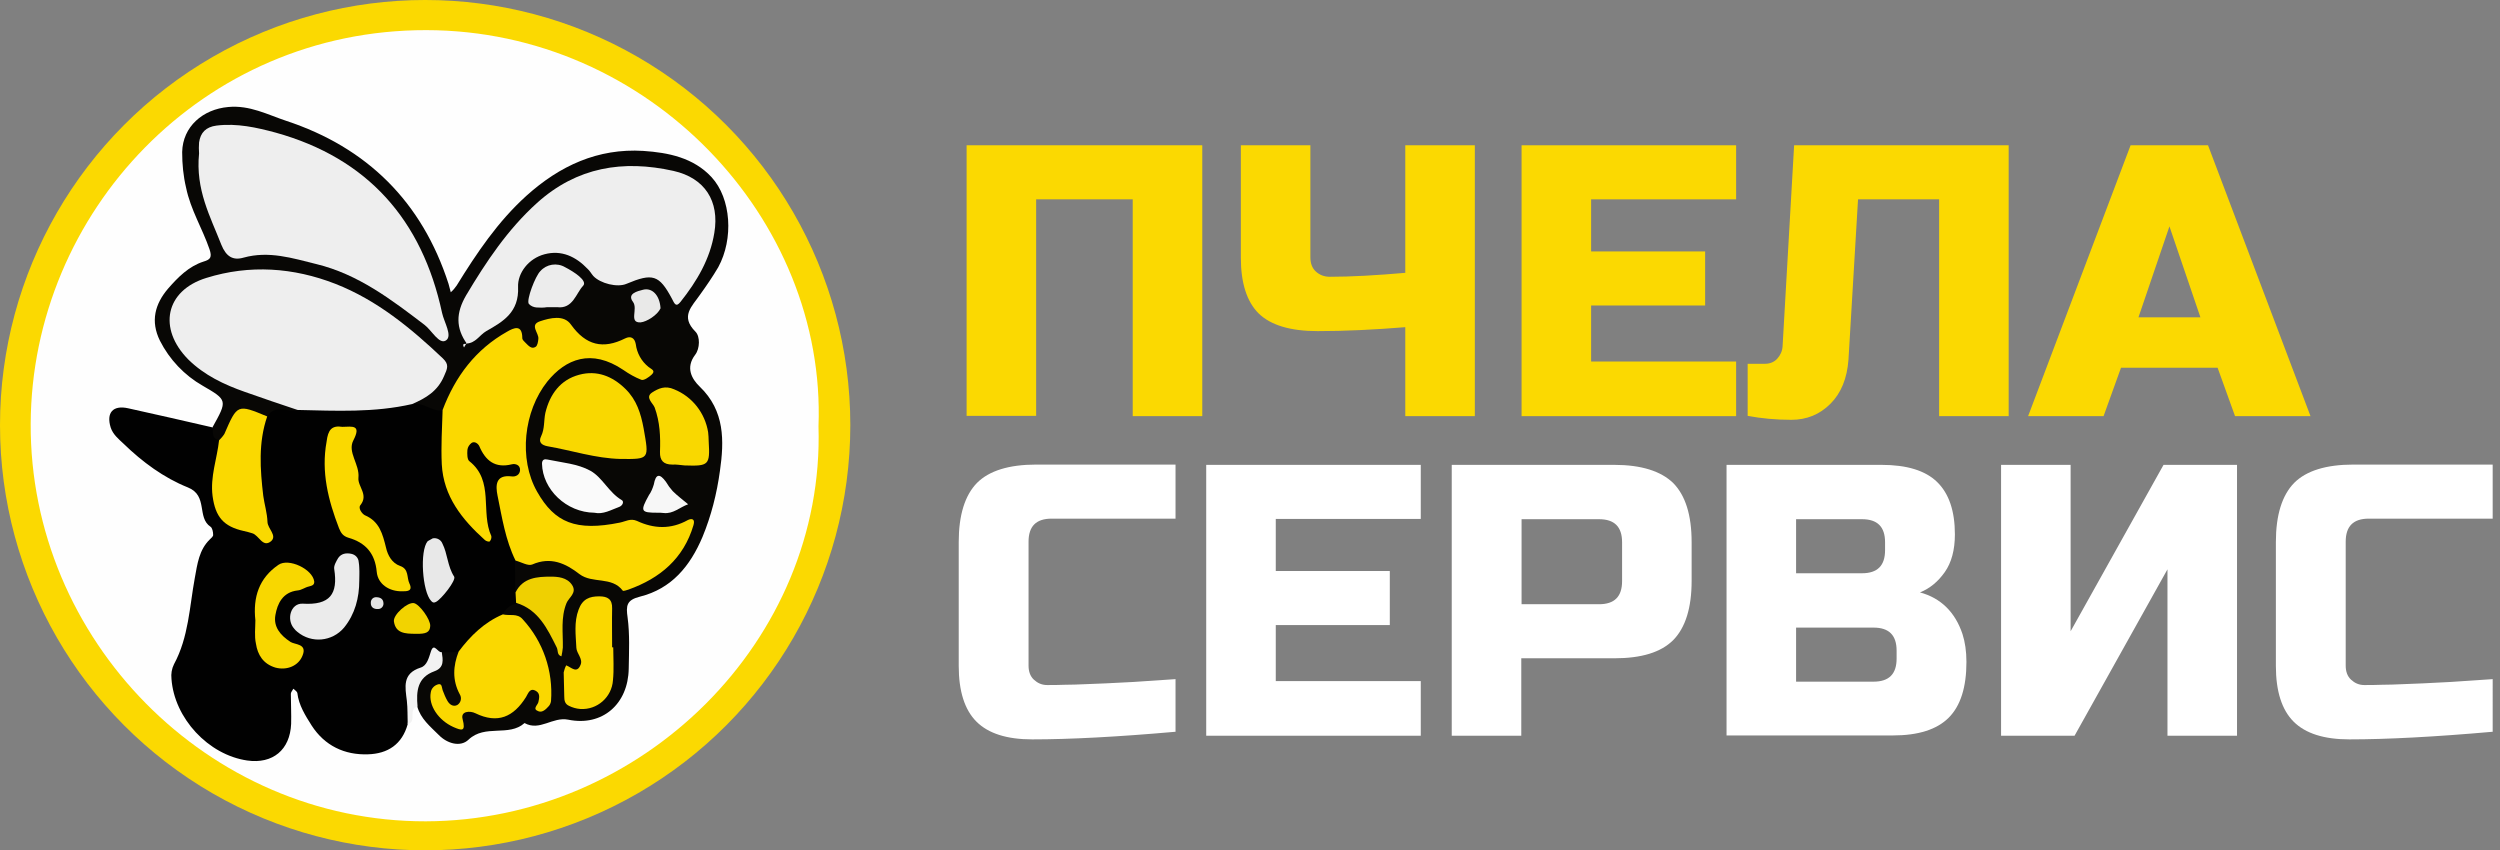<?xml version="1.0" encoding="utf-8"?>
<!-- Generator: Adobe Illustrator 23.0.2, SVG Export Plug-In . SVG Version: 6.00 Build 0)  -->
<svg version="1.1" id="Слой_1" xmlns="http://www.w3.org/2000/svg" xmlns:xlink="http://www.w3.org/1999/xlink" x="0px" y="0px"
	 viewBox="0 0 887.9 302" style="enable-background:new 0 0 887.9 302;" xml:space="preserve">
<rect x="0" y="0" width="887.9" height="302" fill="#808080" stroke="none"/>
<style type="text/css">
	.st0{fill:#FBD901;}
	.st1{fill:#FEFEFE;}
	.st2{fill:#010101;}
	.st3{fill:#080705;}
	.st4{fill:#F2F2F2;}
	.st5{fill:#EEEEEE;}
	.st6{fill:#FBD900;}
	.st7{fill:#FAD800;}
	.st8{fill:#FAD900;}
	.st9{fill:#F8D700;}
	.st10{fill:#EBEBEB;}
	.st11{fill:#EFD001;}
	.st12{fill:#E8E8E8;}
	.st13{fill:#F2D300;}
	.st14{fill:#E3E3E3;}
	.st15{fill:#F9D800;}
	.st16{fill:#FAFAFA;}
	.st17{fill:#ECECEC;}
	.st18{fill:#F7F7F7;}
	.st19{fill:#E9E9E8;}
	.st20{enable-background:new    ;}
	.st21{fill:#FFFFFF;}
</style>
<title>logo</title>
<g>
	<g>
		<circle class="st0" cx="151" cy="151" r="151"/>
	</g>
	<g>
		<path class="st1" d="M290.7,151.4c2.3,76-62.6,140.1-139.5,140.3C73.6,291.8,10.5,227,10.9,150.4c0.4-75,61-139.8,140.5-139.7
			C230.6,10.8,293.5,77.8,290.7,151.4z"/>
	</g>
	<g>
		<path class="st2" d="M144.8,257.2c-2,7.2-7.1,10.5-14.1,10.7c-8.4,0.3-15.4-3.1-20-10.2c-2.2-3.5-4.6-7.2-5.1-11.6
			c-0.1-0.5-0.9-1-1.4-1.5c-0.3,0.6-0.9,1.2-0.9,1.8c0,3.6,0.2,7.1,0.1,10.7c-0.4,9.2-6.5,14.3-15.6,13c-13.8-2-25.9-15-26.9-29
			c-0.2-1.8,0.1-3.6,0.9-5.2c5.2-9.6,5.5-20.4,7.4-30.7c0.9-4.9,1.5-9.9,5.3-13.6c0.5-0.5,1.3-1.1,1.2-1.7c0-1-0.3-2.4-0.9-2.8
			c-5-3.3-0.8-11.1-8.1-14c-8.5-3.4-16.1-9-22.8-15.5c-1.8-1.7-3.8-3.3-4.6-5.8c-1.6-5.2,0.8-8,6.2-6.8c10,2.2,20,4.5,30,6.8
			c1.9,1.1,3.3,2.9,3.8,5.1c1.1,4.3-0.6,8.4-0.7,12.7c-0.1,4.7,0.1,9.3,3.2,13.1c2.1,2.6,5.3,4.6,8.4,3.5c3.7-1.4,1.1-4.9,0.9-7.5
			c-0.8-11.2-3.9-22.6,3-33.1c3.5-3,7.8-2.6,12-3c13.1,0.2,26.2,0.1,39.3-1.9c4.3,0.2,8.5,1,11.9,3.9c3.7,4.6,2.7,10.1,2.7,15.4
			c0,7.7,1.8,14.8,6.4,21c0.9,1.5,2.1,2.9,3.4,4.1c1.2-1.6,0.1-3.3,0-4.9c-0.3-4.6-1.6-9.1-4-13.1c-2-3.5-3.4-7.7,0.5-10.6
			c3.3-2.5,5.9,0.6,8.3,2.6s5.6,3,8.4,4.4c2.6,1.3,4.3,4.1,2,5.9c-7.7,5.9-3.7,12.7-2.3,19.4c0.7,3.5,1.8,6.9,2.5,10.4
			c0.5,3.2,0.6,6.5,0.4,9.8c-0.1,1.6-0.4,3.2-1,4.8c-1.2,2.4-2.8,4.5-4.8,6.2c-5.9,3.7-10.4,9.1-16.2,13c-1.8,0.7-3.8,1.1-5.7,1.2
			C147,238.1,146,247.7,144.8,257.2z"/>
	</g>
	<g>
		<path class="st3" d="M105.7,145.6c-3.5,1-7.9-2.2-10.7,2.2c-0.3,0.1-0.8,0.4-1,0.3c-6.9-3.6-9.8,0.2-12,6c-0.5,1.7-2.2,2.8-4,2.3
			c-0.1,0-0.1,0-0.2-0.1c-2.8-0.5-2-2.8-2.3-4.6c5.3-9.5,5.3-9.6-3.5-14.7c-6.5-3.7-11.8-9.3-15.2-16c-3.4-6.9-1.8-13,2.9-18.5
			c3.5-4,7.3-7.9,12.6-9.6c2.4-0.7,3.1-1.5,2.1-4.4c-2.5-7.3-6.7-14-8.3-21.8c-1-4.2-1.4-8.4-1.4-12.7c0.2-9,7.3-15.2,16.4-16
			c7.6-0.7,13.9,2.7,20.5,4.9c28.8,9.5,48.3,28.8,57.7,57.9c0.3,1,0.5,2,0.8,3c0.8-0.7,1.5-1.5,2.1-2.4
			c7.1-11.5,14.6-22.7,24.8-31.9c11.8-10.6,25.3-16.9,41.5-15.9c8.9,0.6,17.8,2.4,24.2,9.3c7,7.6,7.9,21.9,2.4,32
			c-2,3.4-4.2,6.6-6.5,9.8c-2.8,4.1-7.1,7.6-1.6,13.1c1.7,1.7,1.6,6-0.1,8.2c-3.5,4.6-1.2,8.6,1.6,11.3c9,8.6,8.7,19.4,7.2,29.9
			c-1.1,8.1-3.1,16-6.2,23.5c-4.4,10.4-11,18.4-22.2,21.2c-4.8,1.2-5,3.2-4.4,7.4c0.8,6,0.5,12.1,0.4,18.2
			c-0.2,12.5-9.3,20.6-21.5,18.1c-5.6-1.1-10.1,4.2-15.5,1.2c-5.6,5-14,0.3-19.9,5.9c-2.8,2.7-7.5,1.5-10.6-1.7
			c-3-3-6.4-5.7-7.6-10.1c-3.2-5.4-2.4-9.8,3.3-12.9c2.5-1.4,3.5-4.2,5.2-6.3l6.1-0.1c3,4.8,1,10.3,2.2,15.4
			c0.4,1.7-0.6,3.4-2.1,4.6c-1.9,1.5-5.6-0.4-5.4,0c2.1,4.6,5,0.5,7.7,0.5c7.9-0.1,14.7-0.6,21.1-6.9c5.5-5.4,6.5-4.6,3.4-12.9
			c-2.2-6-7.3-9.4-11.2-13.8c0.8-2.1,2.6-3.6,4.8-4.1c7.8-2.1,10,4.6,13.7,8.8c0.6,0.9,0.9,1.9,0.9,3c0.2-0.9,0.1-1.8-0.2-2.7
			c-0.2-2.5-0.1-4.9,0.4-7.4c1.1-8.8-0.5-10-9.1-7.1c-2,0.7-3.7,2.1-6,1.6c0-3.8-0.1-7.6-0.1-11.4c8.2-3.8,15.7-2,23.5,1.7
			c18.8,9.1,27.1,2.5,33.7-8.4c0.7-1.2,3.6-4-1.4-3.3c-8.2,1.1-16.2-1-24.5-0.3c-14.9,1.3-25.7-6.6-28.1-19.1
			c-4.1-21.7,2.4-38.4,16.9-43.9c6.7-2.5,12.6-0.8,18.4,2.4c1.1,0.6,2.6,2.3,3.6,0.9c0.6-0.8-1-3-2.3-3.2
			c-8.7-1.6-17.5-2.7-24.7-8.5c-0.5-0.4-1.9-0.2-2,0.2c-3.1,13.6-14.8,0.3-21.1,6.9s-10.9,14-16,21.2c-0.4,0.5-1.3,0.3-2,0
			c-3.8,0.3-6.8-3.3-10.8-2.2c9-14.7,9-14.7-5.8-26.5c-15.6-12.5-33.2-19.5-53.6-18c-2.1,0-4.3,0.2-6.4,0.6
			c-7,1.8-14.6,3.5-16.5,11.8c-2,8.7,3.9,14,10.3,18.4c7.1,4.9,15.5,7.3,23.6,10.1C101,141,105.7,140.3,105.7,145.6z"/>
	</g>
	<g>
		<path class="st4" d="M156.9,231.6c0.4,2.7,1,5.5-2.6,6.8c-6.1,2.2-6.5,7.1-6,12.5c-3.5,0.8-0.1,5.4-3.5,6.3
			c-0.1-2.8,0-5.6-0.3-8.3c-0.6-4.9-1.7-9.7,4.9-11.8c2.3-0.7,2.9-3.5,3.7-5.9C154.2,228.1,155.5,232,156.9,231.6z"/>
	</g>
	<g>
		<path class="st5" d="M105.7,145.6c-6.3-2.1-12.5-4.2-18.7-6.4c-7.4-2.6-14.4-5.9-20.1-11.5c-10.9-11-8.2-24.5,6.4-29
			c15.4-4.8,30.9-3.7,45.8,2.1c14.8,5.8,26.8,15.7,38.2,26.5c2.3,2.2,1.6,3.6,0.4,6.3c-2.3,5.4-6.5,7.8-11.3,9.9
			C132.9,146.6,119.3,145.9,105.7,145.6z"/>
	</g>
	<g>
		<path class="st6" d="M157.2,145.6c4.5-11.9,11.7-21.5,22.9-27.8c2.4-1.4,5.4-2.7,5.4,2.3c0,0.6,0.7,1.2,1.2,1.7
			c1,1,2.1,2.3,3.5,1.4c0.7-0.4,0.9-1.8,1-2.8c0.3-2.1-3.3-5,0.6-6.3c3.6-1.2,8.5-2.4,11,1.2c5.3,7.4,11.4,8.8,19.2,4.9
			c2-1,3.4-0.2,3.8,2c0.4,3.2,2,6.1,4.5,8.1c1.1,0.9,2.7,1.3,1.1,2.8c-1,0.9-2.7,2.1-3.6,1.8c-2.3-0.9-4.4-2.1-6.4-3.5
			c-11.4-7.7-20.5-3.9-27,4.1c-8.4,10.5-10.3,27.5-3.6,39.2c6.2,10.9,13.7,14.1,29.4,10.9c2-0.4,3.7-1.6,6-0.6
			c6,2.8,12,3.1,18.1-0.3c1.2-0.6,2.7-0.6,2,1.8c-3.5,11.9-11.9,18.9-23.1,22.9c-0.6,0.2-1.8,0.6-2,0.4c-3.9-5.2-10.8-2.4-15.4-5.9
			c-4.9-3.8-10.2-6.3-16.8-3.4c-1.5,0.6-3.9-0.9-5.9-1.4c-3.6-7.3-4.8-15.3-6.4-23.1c-0.7-3.5-0.8-7.5,5-6.8c1.4,0.2,2.9-0.5,3-2.2
			c0.1-1.9-1.7-2.4-2.9-2.1c-6,1.5-9.4-1.3-11.6-6.5c-0.4-0.8-1.6-1.8-2.7-1.1c-0.8,0.6-1.4,1.5-1.5,2.5c-0.1,1.4-0.1,3.4,0.7,4
			c8.9,7,3.9,18.1,7.8,26.6c0.1,0.7-0.1,1.4-0.6,1.9c-0.2,0.2-1.3-0.1-1.7-0.5c-8.1-7.3-14.7-15.5-15.3-26.9
			C156.6,158.4,157,152,157.2,145.6z"/>
	</g>
	<g>
		<path class="st7" d="M178.6,218.2c2.3,0.6,5.1-0.5,7,1.7c7.3,7.9,10.9,18.4,10.1,29.1c-0.1,0.7-0.4,1.4-0.9,1.9
			c-0.9,1-2.2,2.3-3.6,1.7c-2.2-0.8-0.3-2.1,0-3.2c0.3-1.4,0.7-3-0.7-3.9c-2.3-1.5-2.9,0.8-3.7,2.1c-4.4,7-10,9.6-18,5.7
			c-1.8-0.9-5.3-0.8-4.5,2.1c1.2,4.6-0.3,4.1-3.3,2.8c-5.3-2.4-8.9-7.7-8-12.3c0.2-1.5,1.4-2.6,2.8-2.9c1.2-0.2,1.1,1.2,1.4,2.1
			c0.5,1.3,1,2.6,1.7,3.8c0.8,1.4,2.1,2.2,3.5,1.5c1.3-0.8,1.7-2.5,0.9-3.8c-2.7-5-2.4-10.1-0.4-15.2
			C167.1,225.8,172,221,178.6,218.2z"/>
	</g>
	<g>
		<path class="st8" d="M77.8,156.4c0.7-0.7,1.4-1.5,1.9-2.3c4.6-10.6,4.6-10.6,15.2-6.2c-3.2,9.3-2.5,18.8-1.4,28.2
			c0.4,3,1.4,6.1,1.5,9.3c0.1,2.4,3.5,4.8,1.3,6.8c-3,2.5-4.3-2.1-6.7-2.8c-1-0.3-2-0.6-3-0.8c-7.2-1.6-10.1-5-11.1-12.4
			C74.6,169.3,77.1,162.9,77.8,156.4z"/>
	</g>
	<g>
		<path class="st8" d="M121.6,151.6c3.6-0.1,6.8-0.8,3.9,4.8c-2.2,4.2,2.3,8.5,1.8,13.3c-0.3,3.1,3.7,6,0.7,9.7
			c-0.9,1.1,0.6,3.1,1.6,3.6c5.2,2.2,6.3,6.7,7.5,11.5c0.6,2.7,2.1,5.5,5,6.5c3.2,1.1,2.3,4.1,3.3,6.2c1.4,2.9-1,2.8-2.6,2.8
			c-4.5,0.1-8.6-2.5-9-6.9c-0.6-6.7-4.1-10.4-10-12.1c-2-0.6-2.7-1.7-3.4-3.4c-3.8-9.9-6.4-19.9-4.4-30.8
			C116.5,152.7,117.8,151,121.6,151.6z"/>
	</g>
	<g>
		<path class="st9" d="M90.7,220.3c-0.9-8.2,1.3-15,8.2-19.7c3.6-2.5,12.1,1.5,12.7,5.9c0.1,1.3-0.8,1.5-1.9,1.8
			c-1.4,0.3-2.6,1.3-4,1.4c-5.3,0.6-7.2,4.7-7.9,8.8s1.7,7.1,5.4,9.5c1.6,1,5.9,0.6,4.3,4.7c-1.4,3.8-5.6,5.5-9.7,4.4
			c-4.3-1.3-6.3-4.5-6.9-8.5C90.3,225.9,90.7,223,90.7,220.3z"/>
	</g>
	<g>
		<path class="st10" d="M127.6,206.2c0,6.1-1.5,11.9-5.4,16.7c-4.2,5-11.6,5.7-16.6,1.5c-0.4-0.3-0.8-0.7-1.1-1.1
			c-2.9-3.2-1.3-9.1,3-8.9c9.7,0.6,12.6-3.4,11.2-12.3c-0.2-1.2,0.7-2.7,1.4-3.9c1.1-1.6,2.8-1.9,4.7-1.5c1.4,0.3,2.5,1.4,2.6,2.9
			c0.1,0.7,0.2,1.4,0.2,2.1C127.7,203.4,127.6,204.8,127.6,206.2z"/>
	</g>
	<g>
		<path class="st11" d="M183.1,210.4c2.6-5.3,7.8-5.6,12.5-5.6c2.4,0,5.8,0.2,7.6,3s-1.2,4.4-2,6.4c-2.1,5.2-1.2,10.5-1.3,15.8
			c-0.1,1.1-0.3,2.1-0.5,3.1c-1.7-0.5-1.1-2.1-1.7-3.2c-3.3-6.6-6.5-13.4-14.4-15.8L183.1,210.4z"/>
	</g>
	<g>
		<path class="st12" d="M153.7,191.2c1.4-0.3,2.9,0.5,3.4,1.8c1.9,3.7,1.8,8.1,4.2,11.8c0.8,1.3-4.6,8.1-6.5,9
			c-0.9,0.4-1.1,0.2-1.7-0.4c-3.1-3.3-4.1-17.8-1.2-21.2C152.5,191.9,153.1,191.5,153.7,191.2z"/>
	</g>
	<g>
		<path class="st13" d="M147.7,225.1c-3.9,0-7.2-0.2-7.8-4.4c-0.3-2.4,4.8-6.9,7.1-6.5c2,0.4,5.9,5.8,5.8,8.1
			S151.3,225.2,147.7,225.1z"/>
	</g>
	<g>
		<path class="st14" d="M136.2,214.4c0,1-0.8,1.9-1.9,1.9c0,0,0,0,0,0c-1.5,0.1-2.7-0.6-2.6-2.3c0-1,0.7-1.8,1.7-1.9
			c0,0,0.1,0,0.1,0C134.8,212.1,136.2,212.5,136.2,214.4z"/>
	</g>
	<g>
		<path class="st5" d="M70.7,54.5c-0.1-1.3-0.1-2.6,0-3.9c0.5-3.5,2.4-5.5,6.2-6c7.3-0.9,14.3,0.7,21,2.5c32.7,9.1,52,31,59.1,64
			c0.7,3.3,3.8,8.2,1.4,9.8s-5-3.5-7.6-5.5c-11.8-9-23.6-18-38.4-21.6c-8.5-2.1-16.9-4.8-25.9-2.3c-3.8,1.1-6.2-0.4-7.9-4.6
			C74.7,76.9,69.4,67.4,70.7,54.5z"/>
	</g>
	<g>
		<path class="st5" d="M165.9,122.2c-4.1-5.7-4-11.1-0.3-17.4c7.1-11.9,14.7-23.3,25.1-32.7c14.2-12.8,30.6-15.4,48.5-11.4
			c11.1,2.5,16.4,10.7,14.5,22c-1.5,9.3-6.2,17.2-12,24.5c-1.6,2-2.1,0.8-3.1-1.2c-4.5-8.4-6.8-9.1-16.1-5.2
			c-3.2,1.4-9.3-0.1-11.8-2.8c-0.7-0.8-1.2-1.8-2-2.5c-4.2-4.4-9.3-6.8-15.3-5.2c-5.7,1.5-9.6,6.7-9.4,11.6
			c0.4,9-5.3,12.3-11.3,15.7c-2.4,1.4-3.8,4.3-7,4.4L165.9,122.2z"/>
	</g>
	<g>
		<path class="st15" d="M220.4,163c-8.9-0.2-17.2-3-25.9-4.5c-2.1-0.4-3.4-1.4-2.3-3.6c1.3-2.7,0.9-5.6,1.5-8.3
			c1.6-6.6,5.3-11.7,12-13.5c6.3-1.7,11.8,0.5,16.4,5c4,3.9,5.5,8.7,6.5,14.1C230.5,163.1,230.8,163.1,220.4,163z"/>
	</g>
	<g>
		<path class="st7" d="M217.8,229.9c0,3.9,0.3,7.8-0.1,11.7c-0.4,6-5.6,10.6-11.6,10.2c-1.4-0.1-2.8-0.5-4-1.1
			c-1.5-0.7-1.7-1.9-1.7-3.4c0-2.8-0.2-5.7-0.2-8.5c0.2-0.9,0.5-1.8,0.9-2.5c1.8,0.7,3.8,3.1,5.1-0.2c0.9-2.1-1.4-4-1.5-6
			c-0.2-4.5-0.9-9.1,0.8-13.6c1.4-3.8,3.9-4.7,7.3-4.7c3,0,4.7,1,4.6,4.3c-0.1,4.6,0,9.2,0,13.8L217.8,229.9z"/>
	</g>
	<g>
		<path class="st15" d="M243.1,165.3c-1.4-0.1-2.8-0.4-4.3-0.3c-3.1,0-4.5-1.4-4.4-4.5c0.2-5.4,0-10.6-1.9-15.8
			c-0.6-1.5-3.5-3.6-0.9-5.3c2.2-1.4,4.6-2.6,7.9-1.1c6.4,2.6,10.9,8.4,12,15.2c0.1,1.1,0.2,2.1,0.2,3.2
			C252.2,165.2,251.8,165.6,243.1,165.3z"/>
	</g>
	<g>
		<path class="st16" d="M211.1,182.1c-10-0.1-18.4-8.3-18.6-17.4c0-1.6,1-1.7,1.9-1.5c5.2,1.1,10.8,1.5,15.3,4
			c4.3,2.4,6.5,7.7,11.1,10.4c0.9,0.5,0.4,1.9-0.8,2.4C217,181.1,214.2,182.8,211.1,182.1z"/>
	</g>
	<g>
		<path class="st17" d="M194.3,109.1c-1.3,0.2-2.5,0.2-3.8,0.1c-1-0.1-2-0.5-2.7-1.3c-0.9-1.4,2.3-9.8,4.1-11.6
			c2.2-2.5,5.9-3.1,8.8-1.4c3.1,1.6,8.1,4.8,6.4,6.6c-2.5,2.6-3.6,8.3-9.2,7.6C196.7,109.1,195.5,109.1,194.3,109.1z"/>
	</g>
	<g>
		<path class="st18" d="M233.6,182.1c-6.1,0-6.3-0.5-3.1-6.3c0.8-1.1,1.3-2.4,1.7-3.7c0.7-3.9,2.1-4,4.3-1c0.7,1.2,1.5,2.3,2.4,3.3
			c1.7,1.7,3.6,3.1,5.5,4.7c-2.9,1-5.3,3.5-8.7,3.1C235,182.1,234.3,182.1,233.6,182.1z"/>
	</g>
	<g>
		<path class="st19" d="M234.6,109.5c-1.1,2.4-4.9,4.8-7.1,5c-4.3,0.2-0.8-4.8-2.7-7.3c-2.2-2.9,1.6-3.8,3.6-4.3
			C231.5,102.1,234.3,104.7,234.6,109.5z"/>
	</g>
	<g>
		<path class="st5" d="M165.7,121.9l-0.9,1.5c-0.8-1.5,0.2-1.3,1.1-1.2L165.7,121.9z"/>
	</g>
	<g class="st20">
		<path class="st0" d="M427,147.8h-24.7V70.8h-34.3v76.9h-24.7V51.6H427V147.8z"/>
		<path class="st0" d="M499.1,116.2c-11,0.9-21.4,1.4-31.1,1.4s-16.7-2.1-21-6.3c-4.2-4.2-6.3-10.8-6.3-19.8V51.6h24.7v39.8
			c0,2.1,0.6,3.8,1.9,5s2.9,1.9,5,1.9c7.5,0,16.4-0.5,26.8-1.4V51.6h24.7v96.2h-24.7V116.2z"/>
		<path class="st0" d="M616.6,147.8h-76.2V51.6h76.2v19.2h-51.5v18.5h40.5v19.2h-40.5v19.9h51.5V147.8z"/>
		<path class="st0" d="M650.1,143.4c-3.8,3.8-8.4,5.7-13.9,5.7s-10.7-0.5-15.5-1.4v-18.5h6.2c1.7,0,3.2-0.6,4.3-1.8
			c1.1-1.2,1.8-2.7,1.9-4.4l4.1-71.4h76.2v96.2h-24.7V70.8h-28.8l-3.4,57C656,134.4,653.9,139.6,650.1,143.4z"/>
		<path class="st0" d="M747.1,147.8h-26.8l36.4-96.2h27.5l36.4,96.2h-26.8l-6.2-17.2h-34.3L747.1,147.8z M759.5,112.7h22l-11-32.3
			L759.5,112.7z"/>
	</g>
	<g class="st20">
		<path class="st21" d="M417.4,259.9c-20.4,1.8-37.4,2.7-50.8,2.7c-9,0-15.6-2.1-19.8-6.3c-4.2-4.2-6.3-10.8-6.3-19.8v-44
			c0-9.6,2.2-16.6,6.5-21c4.3-4.3,11.3-6.5,21-6.5h49.5v19.2h-44c-5.5,0-8.2,2.7-8.2,8.2v44c0,2.1,0.6,3.8,1.9,5s2.8,1.9,4.7,1.9
			s4,0,6.3-0.1c2.3,0,4.7-0.1,7.1-0.2c2.5-0.1,5-0.2,7.5-0.3c2.5-0.1,5.8-0.3,9.8-0.5c4-0.3,9-0.6,14.9-1V259.9z"/>
		<path class="st21" d="M504.6,261.3h-76.2v-96.2h76.2v19.2h-51.5v18.5h40.5v19.2h-40.5v19.9h51.5V261.3z"/>
		<path class="st21" d="M515.6,165.1h57.7c9.6,0,16.6,2.2,21,6.5c4.3,4.4,6.5,11.3,6.5,21v13.7c0,9.6-2.2,16.6-6.5,21
			c-4.4,4.4-11.3,6.5-21,6.5h-33v27.5h-24.7V165.1z M576.1,192.6c0-5.5-2.7-8.2-8.2-8.2h-27.5v30.2h27.5c5.5,0,8.2-2.7,8.2-8.2
			V192.6z"/>
		<path class="st21" d="M613.2,165.1h55c9,0,15.6,2,19.8,6.1c4.2,4.1,6.3,10.3,6.3,18.6c0,5.5-1.2,10-3.6,13.4
			c-2.4,3.4-5.3,5.8-8.8,7.2c7.4,2,12.5,7,15.1,14.8c0.9,2.8,1.4,6.1,1.4,9.9c0,9-2.1,15.6-6.3,19.8c-4.2,4.2-10.8,6.3-19.8,6.3
			h-59.1V165.1z M669.5,192.6c0-5.5-2.7-8.2-8.2-8.2h-23.4v19.2h23.4c5.5,0,8.2-2.7,8.2-8.2V192.6z M673.6,231.1
			c0-5.5-2.7-8.2-8.2-8.2h-27.5v19.2h27.5c5.5,0,8.2-2.7,8.2-8.2V231.1z"/>
		<path class="st21" d="M794.5,261.3h-24.7v-59.1l-33,59.1h-26.1v-96.2h24.7v59.1l33-59.1h26.1V261.3z"/>
		<path class="st21" d="M885.2,259.9c-20.4,1.8-37.4,2.7-50.8,2.7c-9,0-15.6-2.1-19.8-6.3c-4.2-4.2-6.3-10.8-6.3-19.8v-44
			c0-9.6,2.2-16.6,6.5-21c4.3-4.3,11.3-6.5,21-6.5h49.5v19.2h-44c-5.5,0-8.2,2.7-8.2,8.2v44c0,2.1,0.6,3.8,1.9,5s2.8,1.9,4.7,1.9
			c1.9,0,4,0,6.3-0.1c2.3,0,4.7-0.1,7.1-0.2c2.5-0.1,5-0.2,7.5-0.3c2.5-0.1,5.8-0.3,9.8-0.5c4-0.3,9-0.6,14.9-1V259.9z"/>
	</g>
</g>
</svg>
